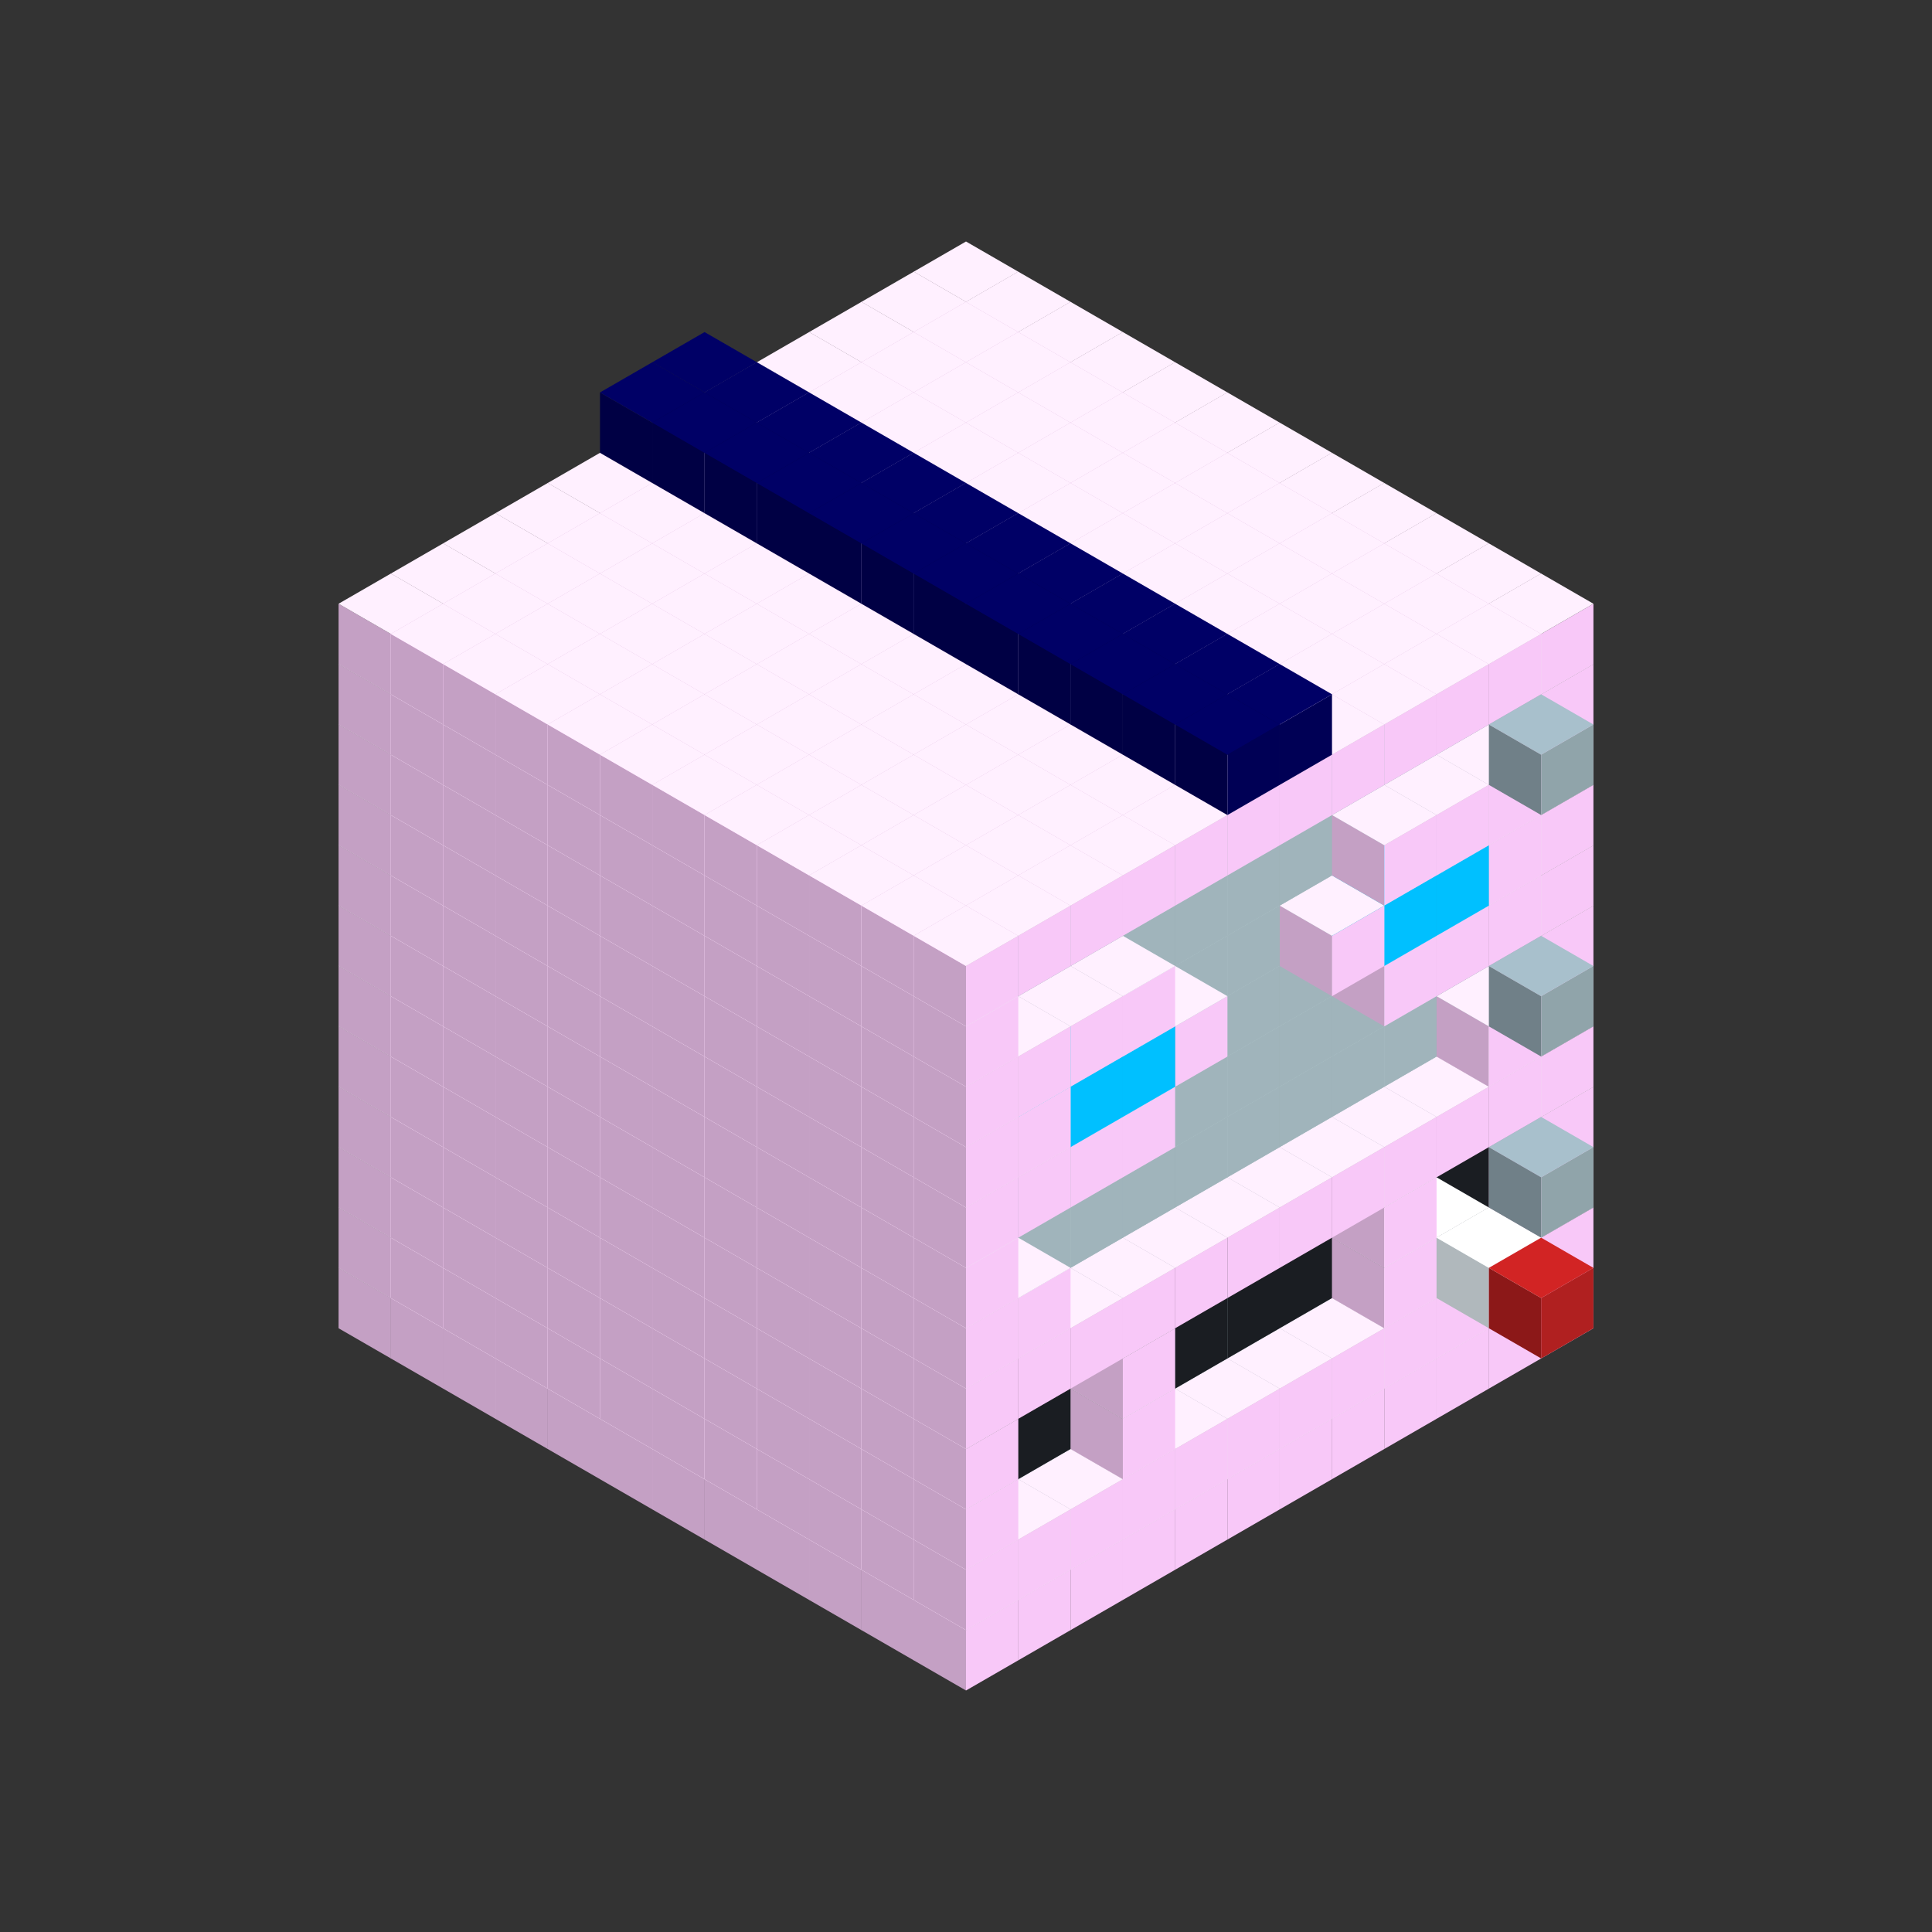 
<svg width='600' height='600' viewBox='4436371 5550000 3200000 3200000' xmlns='http://www.w3.org/2000/svg' xmlns:xlink='http://www.w3.org/1999/xlink'>
<rect x="4436371" y="5550000" width="3200000" height="3200000" fill="#333333" stroke="none"/>
<use xlink:href='#v-0x000000ca-1' transform='translate(983738,3600000)'/>
<use xlink:href='#v-0x000000ca-1' transform='translate(1070341,3650000)'/>
<use xlink:href='#v-0x000000ca-1' transform='translate(1156944,3700000)'/>
<use xlink:href='#v-0x000000ca-1' transform='translate(1243547,3750000)'/>
<use xlink:href='#v-0x000000ca-1' transform='translate(1330150,3800000)'/>
<use xlink:href='#v-0x000000ca-1' transform='translate(1416753,3850000)'/>
<use xlink:href='#v-0x000000ca-1' transform='translate(1503356,3900000)'/>
<use xlink:href='#v-0x000000ca-1' transform='translate(1589959,3950000)'/>
<use xlink:href='#v-0x000000ca-1' transform='translate(1676562,4000000)'/>
<use xlink:href='#v-0x000000ca-1' transform='translate(1763165,4050000)'/>
<use xlink:href='#v-0x000000ca-1' transform='translate(1849768,4100000)'/>
<use xlink:href='#v-0x000000ca-1' transform='translate(2889004,3600000)'/>
<use xlink:href='#v-0x000000ca-1' transform='translate(2802401,3650000)'/>
<use xlink:href='#v-0x000000ca-1' transform='translate(2715798,3700000)'/>
<use xlink:href='#v-0x000000ca-1' transform='translate(2629195,3750000)'/>
<use xlink:href='#v-0x000000ca-1' transform='translate(2542592,3800000)'/>
<use xlink:href='#v-0x000000ca-1' transform='translate(2455989,3850000)'/>
<use xlink:href='#v-0x000000ca-1' transform='translate(2369386,3900000)'/>
<use xlink:href='#v-0x000000ca-1' transform='translate(2282783,3950000)'/>
<use xlink:href='#v-0x000000ca-1' transform='translate(2196180,4000000)'/>
<use xlink:href='#v-0x000000ca-1' transform='translate(2109577,4050000)'/>
<use xlink:href='#v-0x000000ca-1' transform='translate(2022974,4100000)'/>
<use xlink:href='#v-0x000000ca-1' transform='translate(1936371,4150000)'/>
<use xlink:href='#v-0x000000ca-1' transform='translate(983738,3500000)'/>
<use xlink:href='#v-0x000000ca-1' transform='translate(1070341,3550000)'/>
<use xlink:href='#v-0x000000ca-1' transform='translate(1156944,3600000)'/>
<use xlink:href='#v-0x000000ca-1' transform='translate(1243547,3650000)'/>
<use xlink:href='#v-0x000000ca-1' transform='translate(1330150,3700000)'/>
<use xlink:href='#v-0x000000ca-1' transform='translate(1416753,3750000)'/>
<use xlink:href='#v-0x000000ca-1' transform='translate(1503356,3800000)'/>
<use xlink:href='#v-0x000000ca-1' transform='translate(1589959,3850000)'/>
<use xlink:href='#v-0x000000ca-1' transform='translate(1676562,3900000)'/>
<use xlink:href='#v-0x000000ca-1' transform='translate(1763165,3950000)'/>
<use xlink:href='#v-0x000000ca-2' transform='translate(2715798,3500000)'/>
<use xlink:href='#v-0x000000ca-2' transform='translate(2629195,3550000)'/>
<use xlink:href='#v-0x000000ca-2' transform='translate(2542592,3600000)'/>
<use xlink:href='#v-0x000000ca-2' transform='translate(2455989,3650000)'/>
<use xlink:href='#v-0x000000ca-2' transform='translate(2369386,3700000)'/>
<use xlink:href='#v-0x000000ca-2' transform='translate(2282783,3750000)'/>
<use xlink:href='#v-0x000000ca-2' transform='translate(2196180,3800000)'/>
<use xlink:href='#v-0x000000ca-2' transform='translate(2109577,3850000)'/>
<use xlink:href='#v-0x000000ca-2' transform='translate(2022974,3900000)'/>
<use xlink:href='#v-0x000000ca-2' transform='translate(1936371,3950000)'/>
<use xlink:href='#v-0x000000ca-1' transform='translate(1849768,4000000)'/>
<use xlink:href='#v-0x000000ca-1' transform='translate(2889004,3500000)'/>
<use xlink:href='#v-0x000000ca-1' transform='translate(2802401,3550000)'/>
<use xlink:href='#v-0x000000ca-1' transform='translate(2715798,3600000)'/>
<use xlink:href='#v-0x000000ca-1' transform='translate(2629195,3650000)'/>
<use xlink:href='#v-0x000000ca-1' transform='translate(2542592,3700000)'/>
<use xlink:href='#v-0x000000ca-1' transform='translate(2455989,3750000)'/>
<use xlink:href='#v-0x000000ca-1' transform='translate(2369386,3800000)'/>
<use xlink:href='#v-0x000000ca-1' transform='translate(2282783,3850000)'/>
<use xlink:href='#v-0x000000ca-1' transform='translate(2196180,3900000)'/>
<use xlink:href='#v-0x000000ca-1' transform='translate(2109577,3950000)'/>
<use xlink:href='#v-0x000000ca-1' transform='translate(2022974,4000000)'/>
<use xlink:href='#v-0x000000ca-1' transform='translate(1936371,4050000)'/>
<use xlink:href='#v-0x000000ca-1' transform='translate(983738,3400000)'/>
<use xlink:href='#v-0x000000ca-1' transform='translate(1070341,3450000)'/>
<use xlink:href='#v-0x000000ca-1' transform='translate(1156944,3500000)'/>
<use xlink:href='#v-0x000000ca-1' transform='translate(1243547,3550000)'/>
<use xlink:href='#v-0x000000ca-1' transform='translate(1330150,3600000)'/>
<use xlink:href='#v-0x000000ca-1' transform='translate(1416753,3650000)'/>
<use xlink:href='#v-0x000000ca-1' transform='translate(1503356,3700000)'/>
<use xlink:href='#v-0x000000ca-1' transform='translate(1589959,3750000)'/>
<use xlink:href='#v-0x000000ca-1' transform='translate(1676562,3800000)'/>
<use xlink:href='#v-0x000000ca-1' transform='translate(1763165,3850000)'/>
<use xlink:href='#v-0x000000ca-4' transform='translate(2715798,3400000)'/>
<use xlink:href='#v-0x000000ca-5' transform='translate(2629195,3450000)'/>
<use xlink:href='#v-0x000000ca-4' transform='translate(2542592,3500000)'/>
<use xlink:href='#v-0x000000ca-4' transform='translate(2455989,3550000)'/>
<use xlink:href='#v-0x000000ca-4' transform='translate(2369386,3600000)'/>
<use xlink:href='#v-0x000000ca-4' transform='translate(2282783,3650000)'/>
<use xlink:href='#v-0x000000ca-4' transform='translate(2196180,3700000)'/>
<use xlink:href='#v-0x000000ca-4' transform='translate(2109577,3750000)'/>
<use xlink:href='#v-0x000000ca-4' transform='translate(2022974,3800000)'/>
<use xlink:href='#v-0x000000ca-4' transform='translate(1936371,3850000)'/>
<use xlink:href='#v-0x000000ca-1' transform='translate(1849768,3900000)'/>
<use xlink:href='#v-0x000000ca-1' transform='translate(2889004,3400000)'/>
<use xlink:href='#v-0x000000ca-5' transform='translate(2715798,3500000)'/>
<use xlink:href='#v-0x000000ca-1' transform='translate(2629195,3550000)'/>
<use xlink:href='#v-0x000000ca-1' transform='translate(2196180,3800000)'/>
<use xlink:href='#v-0x000000ca-1' transform='translate(1936371,3950000)'/>
<use xlink:href='#v-0x000000ca-5' transform='translate(2802401,3550000)'/>
<use xlink:href='#v-0x000000ca-6' transform='translate(2889004,3600000)'/>
<use xlink:href='#v-0x000000ca-1' transform='translate(983738,3300000)'/>
<use xlink:href='#v-0x000000ca-1' transform='translate(1070341,3350000)'/>
<use xlink:href='#v-0x000000ca-1' transform='translate(1156944,3400000)'/>
<use xlink:href='#v-0x000000ca-1' transform='translate(1243547,3450000)'/>
<use xlink:href='#v-0x000000ca-1' transform='translate(1330150,3500000)'/>
<use xlink:href='#v-0x000000ca-1' transform='translate(1416753,3550000)'/>
<use xlink:href='#v-0x000000ca-1' transform='translate(1503356,3600000)'/>
<use xlink:href='#v-0x000000ca-1' transform='translate(1589959,3650000)'/>
<use xlink:href='#v-0x000000ca-1' transform='translate(1676562,3700000)'/>
<use xlink:href='#v-0x000000ca-1' transform='translate(1763165,3750000)'/>
<use xlink:href='#v-0x000000ca-4' transform='translate(2715798,3300000)'/>
<use xlink:href='#v-0x000000ca-4' transform='translate(2629195,3350000)'/>
<use xlink:href='#v-0x000000ca-4' transform='translate(2542592,3400000)'/>
<use xlink:href='#v-0x000000ca-4' transform='translate(2455989,3450000)'/>
<use xlink:href='#v-0x000000ca-4' transform='translate(2369386,3500000)'/>
<use xlink:href='#v-0x000000ca-4' transform='translate(2282783,3550000)'/>
<use xlink:href='#v-0x000000ca-4' transform='translate(2196180,3600000)'/>
<use xlink:href='#v-0x000000ca-4' transform='translate(2109577,3650000)'/>
<use xlink:href='#v-0x000000ca-4' transform='translate(2022974,3700000)'/>
<use xlink:href='#v-0x000000ca-4' transform='translate(1936371,3750000)'/>
<use xlink:href='#v-0x000000ca-1' transform='translate(1849768,3800000)'/>
<use xlink:href='#v-0x000000ca-1' transform='translate(2889004,3300000)'/>
<use xlink:href='#v-0x000000ca-1' transform='translate(2629195,3450000)'/>
<use xlink:href='#v-0x000000ca-1' transform='translate(2196180,3700000)'/>
<use xlink:href='#v-0x000000ca-1' transform='translate(1936371,3850000)'/>
<use xlink:href='#v-0x000000ca-1' transform='translate(983738,3200000)'/>
<use xlink:href='#v-0x000000ca-1' transform='translate(1070341,3250000)'/>
<use xlink:href='#v-0x000000ca-1' transform='translate(1156944,3300000)'/>
<use xlink:href='#v-0x000000ca-1' transform='translate(1243547,3350000)'/>
<use xlink:href='#v-0x000000ca-1' transform='translate(1330150,3400000)'/>
<use xlink:href='#v-0x000000ca-1' transform='translate(1416753,3450000)'/>
<use xlink:href='#v-0x000000ca-1' transform='translate(1503356,3500000)'/>
<use xlink:href='#v-0x000000ca-1' transform='translate(1589959,3550000)'/>
<use xlink:href='#v-0x000000ca-1' transform='translate(1676562,3600000)'/>
<use xlink:href='#v-0x000000ca-1' transform='translate(1763165,3650000)'/>
<use xlink:href='#v-0x000000ca-2' transform='translate(2715798,3200000)'/>
<use xlink:href='#v-0x000000ca-2' transform='translate(2629195,3250000)'/>
<use xlink:href='#v-0x000000ca-2' transform='translate(2542592,3300000)'/>
<use xlink:href='#v-0x000000ca-2' transform='translate(2455989,3350000)'/>
<use xlink:href='#v-0x000000ca-2' transform='translate(2369386,3400000)'/>
<use xlink:href='#v-0x000000ca-2' transform='translate(2282783,3450000)'/>
<use xlink:href='#v-0x000000ca-2' transform='translate(2196180,3500000)'/>
<use xlink:href='#v-0x000000ca-2' transform='translate(2109577,3550000)'/>
<use xlink:href='#v-0x000000ca-2' transform='translate(2022974,3600000)'/>
<use xlink:href='#v-0x000000ca-2' transform='translate(1936371,3650000)'/>
<use xlink:href='#v-0x000000ca-1' transform='translate(1849768,3700000)'/>
<use xlink:href='#v-0x000000ca-1' transform='translate(2889004,3200000)'/>
<use xlink:href='#v-0x000000ca-1' transform='translate(2802401,3250000)'/>
<use xlink:href='#v-0x000000ca-1' transform='translate(2715798,3300000)'/>
<use xlink:href='#v-0x000000ca-1' transform='translate(2629195,3350000)'/>
<use xlink:href='#v-0x000000ca-1' transform='translate(2542592,3400000)'/>
<use xlink:href='#v-0x000000ca-1' transform='translate(2455989,3450000)'/>
<use xlink:href='#v-0x000000ca-1' transform='translate(2369386,3500000)'/>
<use xlink:href='#v-0x000000ca-1' transform='translate(2282783,3550000)'/>
<use xlink:href='#v-0x000000ca-1' transform='translate(2196180,3600000)'/>
<use xlink:href='#v-0x000000ca-1' transform='translate(2109577,3650000)'/>
<use xlink:href='#v-0x000000ca-1' transform='translate(2022974,3700000)'/>
<use xlink:href='#v-0x000000ca-1' transform='translate(1936371,3750000)'/>
<use xlink:href='#v-0x000000ca-7' transform='translate(2889004,3400000)'/>
<use xlink:href='#v-0x000000ca-1' transform='translate(983738,3100000)'/>
<use xlink:href='#v-0x000000ca-1' transform='translate(1070341,3150000)'/>
<use xlink:href='#v-0x000000ca-1' transform='translate(1156944,3200000)'/>
<use xlink:href='#v-0x000000ca-1' transform='translate(1243547,3250000)'/>
<use xlink:href='#v-0x000000ca-1' transform='translate(1330150,3300000)'/>
<use xlink:href='#v-0x000000ca-1' transform='translate(1416753,3350000)'/>
<use xlink:href='#v-0x000000ca-1' transform='translate(1503356,3400000)'/>
<use xlink:href='#v-0x000000ca-1' transform='translate(1589959,3450000)'/>
<use xlink:href='#v-0x000000ca-1' transform='translate(1676562,3500000)'/>
<use xlink:href='#v-0x000000ca-1' transform='translate(1763165,3550000)'/>
<use xlink:href='#v-0x000000ca-2' transform='translate(2715798,3100000)'/>
<use xlink:href='#v-0x000000ca-2' transform='translate(2629195,3150000)'/>
<use xlink:href='#v-0x000000ca-2' transform='translate(2542592,3200000)'/>
<use xlink:href='#v-0x000000ca-2' transform='translate(2455989,3250000)'/>
<use xlink:href='#v-0x000000ca-2' transform='translate(2369386,3300000)'/>
<use xlink:href='#v-0x000000ca-2' transform='translate(2282783,3350000)'/>
<use xlink:href='#v-0x000000ca-2' transform='translate(2196180,3400000)'/>
<use xlink:href='#v-0x000000ca-2' transform='translate(2109577,3450000)'/>
<use xlink:href='#v-0x000000ca-2' transform='translate(2022974,3500000)'/>
<use xlink:href='#v-0x000000ca-2' transform='translate(1936371,3550000)'/>
<use xlink:href='#v-0x000000ca-1' transform='translate(1849768,3600000)'/>
<use xlink:href='#v-0x000000ca-1' transform='translate(2889004,3100000)'/>
<use xlink:href='#v-0x000000ca-1' transform='translate(2802401,3150000)'/>
<use xlink:href='#v-0x000000ca-1' transform='translate(2022974,3600000)'/>
<use xlink:href='#v-0x000000ca-1' transform='translate(1936371,3650000)'/>
<use xlink:href='#v-0x000000ca-1' transform='translate(983738,3000000)'/>
<use xlink:href='#v-0x000000ca-1' transform='translate(1070341,3050000)'/>
<use xlink:href='#v-0x000000ca-1' transform='translate(1156944,3100000)'/>
<use xlink:href='#v-0x000000ca-1' transform='translate(1243547,3150000)'/>
<use xlink:href='#v-0x000000ca-1' transform='translate(1330150,3200000)'/>
<use xlink:href='#v-0x000000ca-1' transform='translate(1416753,3250000)'/>
<use xlink:href='#v-0x000000ca-1' transform='translate(1503356,3300000)'/>
<use xlink:href='#v-0x000000ca-1' transform='translate(1589959,3350000)'/>
<use xlink:href='#v-0x000000ca-1' transform='translate(1676562,3400000)'/>
<use xlink:href='#v-0x000000ca-1' transform='translate(1763165,3450000)'/>
<use xlink:href='#v-0x000000ca-2' transform='translate(2715798,3000000)'/>
<use xlink:href='#v-0x000000ca-2' transform='translate(2629195,3050000)'/>
<use xlink:href='#v-0x000000ca-2' transform='translate(2542592,3100000)'/>
<use xlink:href='#v-0x000000ca-2' transform='translate(2455989,3150000)'/>
<use xlink:href='#v-0x000000ca-2' transform='translate(2369386,3200000)'/>
<use xlink:href='#v-0x000000ca-2' transform='translate(2282783,3250000)'/>
<use xlink:href='#v-0x000000ca-2' transform='translate(2196180,3300000)'/>
<use xlink:href='#v-0x000000ca-2' transform='translate(2109577,3350000)'/>
<use xlink:href='#v-0x000000ca-2' transform='translate(2022974,3400000)'/>
<use xlink:href='#v-0x000000ca-2' transform='translate(1936371,3450000)'/>
<use xlink:href='#v-0x000000ca-1' transform='translate(1849768,3500000)'/>
<use xlink:href='#v-0x000000ca-1' transform='translate(2889004,3000000)'/>
<use xlink:href='#v-0x000000ca-1' transform='translate(1936371,3550000)'/>
<use xlink:href='#v-0x000000ca-1' transform='translate(983738,2900000)'/>
<use xlink:href='#v-0x000000ca-1' transform='translate(1070341,2950000)'/>
<use xlink:href='#v-0x000000ca-1' transform='translate(1156944,3000000)'/>
<use xlink:href='#v-0x000000ca-1' transform='translate(1243547,3050000)'/>
<use xlink:href='#v-0x000000ca-1' transform='translate(1330150,3100000)'/>
<use xlink:href='#v-0x000000ca-1' transform='translate(1416753,3150000)'/>
<use xlink:href='#v-0x000000ca-1' transform='translate(1503356,3200000)'/>
<use xlink:href='#v-0x000000ca-1' transform='translate(1589959,3250000)'/>
<use xlink:href='#v-0x000000ca-1' transform='translate(1676562,3300000)'/>
<use xlink:href='#v-0x000000ca-1' transform='translate(1763165,3350000)'/>
<use xlink:href='#v-0x000000ca-2' transform='translate(2715798,2900000)'/>
<use xlink:href='#v-0x000000ca-2' transform='translate(2629195,2950000)'/>
<use xlink:href='#v-0x000000ca-2' transform='translate(2542592,3000000)'/>
<use xlink:href='#v-0x000000ca-2' transform='translate(2455989,3050000)'/>
<use xlink:href='#v-0x000000ca-2' transform='translate(2369386,3100000)'/>
<use xlink:href='#v-0x000000ca-2' transform='translate(2282783,3150000)'/>
<use xlink:href='#v-0x000000ca-2' transform='translate(2196180,3200000)'/>
<use xlink:href='#v-0x000000ca-2' transform='translate(2109577,3250000)'/>
<use xlink:href='#v-0x000000ca-2' transform='translate(2022974,3300000)'/>
<use xlink:href='#v-0x000000ca-2' transform='translate(1936371,3350000)'/>
<use xlink:href='#v-0x000000ca-1' transform='translate(1849768,3400000)'/>
<use xlink:href='#v-0x000000ca-1' transform='translate(2889004,2900000)'/>
<use xlink:href='#v-0x000000ca-1' transform='translate(2802401,2950000)'/>
<use xlink:href='#v-0x000000ca-1' transform='translate(2715798,3000000)'/>
<use xlink:href='#v-0x000000ca-1' transform='translate(2629195,3050000)'/>
<use xlink:href='#v-0x000000ca-1' transform='translate(2196180,3300000)'/>
<use xlink:href='#v-0x000000ca-1' transform='translate(2109577,3350000)'/>
<use xlink:href='#v-0x000000ca-1' transform='translate(2022974,3400000)'/>
<use xlink:href='#v-0x000000ca-1' transform='translate(1936371,3450000)'/>
<use xlink:href='#v-0x000000ca-7' transform='translate(2889004,3100000)'/>
<use xlink:href='#v-0x000000ca-1' transform='translate(983738,2800000)'/>
<use xlink:href='#v-0x000000ca-1' transform='translate(1070341,2850000)'/>
<use xlink:href='#v-0x000000ca-1' transform='translate(1156944,2900000)'/>
<use xlink:href='#v-0x000000ca-1' transform='translate(1243547,2950000)'/>
<use xlink:href='#v-0x000000ca-1' transform='translate(1330150,3000000)'/>
<use xlink:href='#v-0x000000ca-1' transform='translate(1416753,3050000)'/>
<use xlink:href='#v-0x000000ca-1' transform='translate(1503356,3100000)'/>
<use xlink:href='#v-0x000000ca-1' transform='translate(1589959,3150000)'/>
<use xlink:href='#v-0x000000ca-1' transform='translate(1676562,3200000)'/>
<use xlink:href='#v-0x000000ca-1' transform='translate(1763165,3250000)'/>
<use xlink:href='#v-0x000000ca-2' transform='translate(2715798,2800000)'/>
<use xlink:href='#v-0x000000ca-2' transform='translate(2629195,2850000)'/>
<use xlink:href='#v-0x000000ca-2' transform='translate(2542592,2900000)'/>
<use xlink:href='#v-0x000000ca-2' transform='translate(2455989,2950000)'/>
<use xlink:href='#v-0x000000ca-2' transform='translate(2369386,3000000)'/>
<use xlink:href='#v-0x000000ca-2' transform='translate(2282783,3050000)'/>
<use xlink:href='#v-0x000000ca-2' transform='translate(2196180,3100000)'/>
<use xlink:href='#v-0x000000ca-2' transform='translate(2109577,3150000)'/>
<use xlink:href='#v-0x000000ca-2' transform='translate(2022974,3200000)'/>
<use xlink:href='#v-0x000000ca-2' transform='translate(1936371,3250000)'/>
<use xlink:href='#v-0x000000ca-1' transform='translate(1849768,3300000)'/>
<use xlink:href='#v-0x000000ca-1' transform='translate(2889004,2800000)'/>
<use xlink:href='#v-0x000000ca-1' transform='translate(2802401,2850000)'/>
<use xlink:href='#v-0x000000ca-3' transform='translate(2715798,2900000)'/>
<use xlink:href='#v-0x000000ca-3' transform='translate(2629195,2950000)'/>
<use xlink:href='#v-0x000000ca-1' transform='translate(2542592,3000000)'/>
<use xlink:href='#v-0x000000ca-1' transform='translate(2282783,3150000)'/>
<use xlink:href='#v-0x000000ca-3' transform='translate(2196180,3200000)'/>
<use xlink:href='#v-0x000000ca-3' transform='translate(2109577,3250000)'/>
<use xlink:href='#v-0x000000ca-1' transform='translate(2022974,3300000)'/>
<use xlink:href='#v-0x000000ca-1' transform='translate(1936371,3350000)'/>
<use xlink:href='#v-0x000000ca-1' transform='translate(983738,2700000)'/>
<use xlink:href='#v-0x000000ca-1' transform='translate(1070341,2750000)'/>
<use xlink:href='#v-0x000000ca-1' transform='translate(1156944,2800000)'/>
<use xlink:href='#v-0x000000ca-1' transform='translate(1243547,2850000)'/>
<use xlink:href='#v-0x000000ca-1' transform='translate(1330150,2900000)'/>
<use xlink:href='#v-0x000000ca-1' transform='translate(1416753,2950000)'/>
<use xlink:href='#v-0x000000ca-1' transform='translate(1503356,3000000)'/>
<use xlink:href='#v-0x000000ca-1' transform='translate(1589959,3050000)'/>
<use xlink:href='#v-0x000000ca-1' transform='translate(1676562,3100000)'/>
<use xlink:href='#v-0x000000ca-1' transform='translate(1763165,3150000)'/>
<use xlink:href='#v-0x000000ca-2' transform='translate(2715798,2700000)'/>
<use xlink:href='#v-0x000000ca-2' transform='translate(2629195,2750000)'/>
<use xlink:href='#v-0x000000ca-2' transform='translate(2542592,2800000)'/>
<use xlink:href='#v-0x000000ca-2' transform='translate(2455989,2850000)'/>
<use xlink:href='#v-0x000000ca-2' transform='translate(2369386,2900000)'/>
<use xlink:href='#v-0x000000ca-2' transform='translate(2282783,2950000)'/>
<use xlink:href='#v-0x000000ca-2' transform='translate(2196180,3000000)'/>
<use xlink:href='#v-0x000000ca-2' transform='translate(2109577,3050000)'/>
<use xlink:href='#v-0x000000ca-2' transform='translate(2022974,3100000)'/>
<use xlink:href='#v-0x000000ca-2' transform='translate(1936371,3150000)'/>
<use xlink:href='#v-0x000000ca-1' transform='translate(1849768,3200000)'/>
<use xlink:href='#v-0x000000ca-1' transform='translate(2889004,2700000)'/>
<use xlink:href='#v-0x000000ca-1' transform='translate(2802401,2750000)'/>
<use xlink:href='#v-0x000000ca-1' transform='translate(2715798,2800000)'/>
<use xlink:href='#v-0x000000ca-1' transform='translate(2629195,2850000)'/>
<use xlink:href='#v-0x000000ca-1' transform='translate(2196180,3100000)'/>
<use xlink:href='#v-0x000000ca-1' transform='translate(2109577,3150000)'/>
<use xlink:href='#v-0x000000ca-1' transform='translate(2022974,3200000)'/>
<use xlink:href='#v-0x000000ca-1' transform='translate(1936371,3250000)'/>
<use xlink:href='#v-0x000000ca-1' transform='translate(983738,2600000)'/>
<use xlink:href='#v-0x000000ca-1' transform='translate(1070341,2650000)'/>
<use xlink:href='#v-0x000000ca-1' transform='translate(1156944,2700000)'/>
<use xlink:href='#v-0x000000ca-1' transform='translate(1243547,2750000)'/>
<use xlink:href='#v-0x000000ca-1' transform='translate(1330150,2800000)'/>
<use xlink:href='#v-0x000000ca-1' transform='translate(1416753,2850000)'/>
<use xlink:href='#v-0x000000ca-1' transform='translate(1503356,2900000)'/>
<use xlink:href='#v-0x000000ca-1' transform='translate(1589959,2950000)'/>
<use xlink:href='#v-0x000000ca-1' transform='translate(1676562,3000000)'/>
<use xlink:href='#v-0x000000ca-1' transform='translate(1763165,3050000)'/>
<use xlink:href='#v-0x000000ca-2' transform='translate(2715798,2600000)'/>
<use xlink:href='#v-0x000000ca-2' transform='translate(2629195,2650000)'/>
<use xlink:href='#v-0x000000ca-2' transform='translate(2542592,2700000)'/>
<use xlink:href='#v-0x000000ca-2' transform='translate(2455989,2750000)'/>
<use xlink:href='#v-0x000000ca-2' transform='translate(2369386,2800000)'/>
<use xlink:href='#v-0x000000ca-2' transform='translate(2282783,2850000)'/>
<use xlink:href='#v-0x000000ca-2' transform='translate(2196180,2900000)'/>
<use xlink:href='#v-0x000000ca-2' transform='translate(2109577,2950000)'/>
<use xlink:href='#v-0x000000ca-2' transform='translate(2022974,3000000)'/>
<use xlink:href='#v-0x000000ca-2' transform='translate(1936371,3050000)'/>
<use xlink:href='#v-0x000000ca-1' transform='translate(1849768,3100000)'/>
<use xlink:href='#v-0x000000ca-1' transform='translate(2889004,2600000)'/>
<use xlink:href='#v-0x000000ca-1' transform='translate(1936371,3150000)'/>
<use xlink:href='#v-0x000000ca-1' transform='translate(1936371,1950000)'/>
<use xlink:href='#v-0x000000ca-1' transform='translate(1849768,2000000)'/>
<use xlink:href='#v-0x000000ca-1' transform='translate(1763165,2050000)'/>
<use xlink:href='#v-0x000000ca-1' transform='translate(1676562,2100000)'/>
<use xlink:href='#v-0x000000ca-1' transform='translate(1589959,2150000)'/>
<use xlink:href='#v-0x000000ca-1' transform='translate(1503356,2200000)'/>
<use xlink:href='#v-0x000000ca-1' transform='translate(1416753,2250000)'/>
<use xlink:href='#v-0x000000ca-1' transform='translate(1330150,2300000)'/>
<use xlink:href='#v-0x000000ca-1' transform='translate(1243547,2350000)'/>
<use xlink:href='#v-0x000000ca-1' transform='translate(1156944,2400000)'/>
<use xlink:href='#v-0x000000ca-1' transform='translate(1070341,2450000)'/>
<use xlink:href='#v-0x000000ca-1' transform='translate(983738,2500000)'/>
<use xlink:href='#v-0x000000ca-1' transform='translate(2022974,2000000)'/>
<use xlink:href='#v-0x000000ca-1' transform='translate(1936371,2050000)'/>
<use xlink:href='#v-0x000000ca-1' transform='translate(1849768,2100000)'/>
<use xlink:href='#v-0x000000ca-1' transform='translate(1763165,2150000)'/>
<use xlink:href='#v-0x000000ca-1' transform='translate(1676562,2200000)'/>
<use xlink:href='#v-0x000000ca-1' transform='translate(1589959,2250000)'/>
<use xlink:href='#v-0x000000ca-1' transform='translate(1503356,2300000)'/>
<use xlink:href='#v-0x000000ca-1' transform='translate(1416753,2350000)'/>
<use xlink:href='#v-0x000000ca-1' transform='translate(1330150,2400000)'/>
<use xlink:href='#v-0x000000ca-1' transform='translate(1243547,2450000)'/>
<use xlink:href='#v-0x000000ca-1' transform='translate(1156944,2500000)'/>
<use xlink:href='#v-0x000000ca-1' transform='translate(1070341,2550000)'/>
<use xlink:href='#v-0x000000ca-1' transform='translate(2109577,2050000)'/>
<use xlink:href='#v-0x000000ca-1' transform='translate(2022974,2100000)'/>
<use xlink:href='#v-0x000000ca-1' transform='translate(1936371,2150000)'/>
<use xlink:href='#v-0x000000ca-1' transform='translate(1849768,2200000)'/>
<use xlink:href='#v-0x000000ca-1' transform='translate(1763165,2250000)'/>
<use xlink:href='#v-0x000000ca-1' transform='translate(1676562,2300000)'/>
<use xlink:href='#v-0x000000ca-1' transform='translate(1589959,2350000)'/>
<use xlink:href='#v-0x000000ca-1' transform='translate(1503356,2400000)'/>
<use xlink:href='#v-0x000000ca-1' transform='translate(1416753,2450000)'/>
<use xlink:href='#v-0x000000ca-1' transform='translate(1330150,2500000)'/>
<use xlink:href='#v-0x000000ca-1' transform='translate(1243547,2550000)'/>
<use xlink:href='#v-0x000000ca-1' transform='translate(1156944,2600000)'/>
<use xlink:href='#v-0x000000ca-1' transform='translate(2196180,2100000)'/>
<use xlink:href='#v-0x000000ca-1' transform='translate(2109577,2150000)'/>
<use xlink:href='#v-0x000000ca-1' transform='translate(2022974,2200000)'/>
<use xlink:href='#v-0x000000ca-1' transform='translate(1936371,2250000)'/>
<use xlink:href='#v-0x000000ca-1' transform='translate(1849768,2300000)'/>
<use xlink:href='#v-0x000000ca-1' transform='translate(1763165,2350000)'/>
<use xlink:href='#v-0x000000ca-1' transform='translate(1676562,2400000)'/>
<use xlink:href='#v-0x000000ca-1' transform='translate(1589959,2450000)'/>
<use xlink:href='#v-0x000000ca-1' transform='translate(1503356,2500000)'/>
<use xlink:href='#v-0x000000ca-1' transform='translate(1416753,2550000)'/>
<use xlink:href='#v-0x000000ca-1' transform='translate(1330150,2600000)'/>
<use xlink:href='#v-0x000000ca-1' transform='translate(1243547,2650000)'/>
<use xlink:href='#v-0x000000ca-1' transform='translate(2282783,2150000)'/>
<use xlink:href='#v-0x000000ca-1' transform='translate(2196180,2200000)'/>
<use xlink:href='#v-0x000000ca-1' transform='translate(2109577,2250000)'/>
<use xlink:href='#v-0x000000ca-1' transform='translate(2022974,2300000)'/>
<use xlink:href='#v-0x000000ca-1' transform='translate(1936371,2350000)'/>
<use xlink:href='#v-0x000000ca-1' transform='translate(1849768,2400000)'/>
<use xlink:href='#v-0x000000ca-1' transform='translate(1763165,2450000)'/>
<use xlink:href='#v-0x000000ca-1' transform='translate(1676562,2500000)'/>
<use xlink:href='#v-0x000000ca-1' transform='translate(1589959,2550000)'/>
<use xlink:href='#v-0x000000ca-1' transform='translate(1503356,2600000)'/>
<use xlink:href='#v-0x000000ca-1' transform='translate(1416753,2650000)'/>
<use xlink:href='#v-0x000000ca-1' transform='translate(1330150,2700000)'/>
<use xlink:href='#v-0x000000ca-1' transform='translate(2369386,2200000)'/>
<use xlink:href='#v-0x000000ca-1' transform='translate(2282783,2250000)'/>
<use xlink:href='#v-0x000000ca-1' transform='translate(2196180,2300000)'/>
<use xlink:href='#v-0x000000ca-1' transform='translate(2109577,2350000)'/>
<use xlink:href='#v-0x000000ca-1' transform='translate(2022974,2400000)'/>
<use xlink:href='#v-0x000000ca-1' transform='translate(1936371,2450000)'/>
<use xlink:href='#v-0x000000ca-1' transform='translate(1849768,2500000)'/>
<use xlink:href='#v-0x000000ca-1' transform='translate(1763165,2550000)'/>
<use xlink:href='#v-0x000000ca-1' transform='translate(1676562,2600000)'/>
<use xlink:href='#v-0x000000ca-1' transform='translate(1589959,2650000)'/>
<use xlink:href='#v-0x000000ca-1' transform='translate(1503356,2700000)'/>
<use xlink:href='#v-0x000000ca-1' transform='translate(1416753,2750000)'/>
<use xlink:href='#v-0x000000ca-1' transform='translate(2455989,2250000)'/>
<use xlink:href='#v-0x000000ca-1' transform='translate(2369386,2300000)'/>
<use xlink:href='#v-0x000000ca-1' transform='translate(2282783,2350000)'/>
<use xlink:href='#v-0x000000ca-1' transform='translate(2196180,2400000)'/>
<use xlink:href='#v-0x000000ca-1' transform='translate(2109577,2450000)'/>
<use xlink:href='#v-0x000000ca-1' transform='translate(2022974,2500000)'/>
<use xlink:href='#v-0x000000ca-1' transform='translate(1936371,2550000)'/>
<use xlink:href='#v-0x000000ca-1' transform='translate(1849768,2600000)'/>
<use xlink:href='#v-0x000000ca-1' transform='translate(1763165,2650000)'/>
<use xlink:href='#v-0x000000ca-1' transform='translate(1676562,2700000)'/>
<use xlink:href='#v-0x000000ca-1' transform='translate(1589959,2750000)'/>
<use xlink:href='#v-0x000000ca-1' transform='translate(1503356,2800000)'/>
<use xlink:href='#v-0x000000ca-1' transform='translate(2542592,2300000)'/>
<use xlink:href='#v-0x000000ca-1' transform='translate(2455989,2350000)'/>
<use xlink:href='#v-0x000000ca-1' transform='translate(2369386,2400000)'/>
<use xlink:href='#v-0x000000ca-1' transform='translate(2282783,2450000)'/>
<use xlink:href='#v-0x000000ca-1' transform='translate(2196180,2500000)'/>
<use xlink:href='#v-0x000000ca-1' transform='translate(2109577,2550000)'/>
<use xlink:href='#v-0x000000ca-1' transform='translate(2022974,2600000)'/>
<use xlink:href='#v-0x000000ca-1' transform='translate(1936371,2650000)'/>
<use xlink:href='#v-0x000000ca-1' transform='translate(1849768,2700000)'/>
<use xlink:href='#v-0x000000ca-1' transform='translate(1763165,2750000)'/>
<use xlink:href='#v-0x000000ca-1' transform='translate(1676562,2800000)'/>
<use xlink:href='#v-0x000000ca-1' transform='translate(1589959,2850000)'/>
<use xlink:href='#v-0x000000ca-1' transform='translate(2629195,2350000)'/>
<use xlink:href='#v-0x000000ca-1' transform='translate(2542592,2400000)'/>
<use xlink:href='#v-0x000000ca-1' transform='translate(2455989,2450000)'/>
<use xlink:href='#v-0x000000ca-1' transform='translate(2369386,2500000)'/>
<use xlink:href='#v-0x000000ca-1' transform='translate(2282783,2550000)'/>
<use xlink:href='#v-0x000000ca-1' transform='translate(2196180,2600000)'/>
<use xlink:href='#v-0x000000ca-1' transform='translate(2109577,2650000)'/>
<use xlink:href='#v-0x000000ca-1' transform='translate(2022974,2700000)'/>
<use xlink:href='#v-0x000000ca-1' transform='translate(1936371,2750000)'/>
<use xlink:href='#v-0x000000ca-1' transform='translate(1849768,2800000)'/>
<use xlink:href='#v-0x000000ca-1' transform='translate(1763165,2850000)'/>
<use xlink:href='#v-0x000000ca-1' transform='translate(1676562,2900000)'/>
<use xlink:href='#v-0x000000ca-1' transform='translate(2715798,2400000)'/>
<use xlink:href='#v-0x000000ca-1' transform='translate(2629195,2450000)'/>
<use xlink:href='#v-0x000000ca-1' transform='translate(2542592,2500000)'/>
<use xlink:href='#v-0x000000ca-1' transform='translate(2455989,2550000)'/>
<use xlink:href='#v-0x000000ca-1' transform='translate(2369386,2600000)'/>
<use xlink:href='#v-0x000000ca-1' transform='translate(2282783,2650000)'/>
<use xlink:href='#v-0x000000ca-1' transform='translate(2196180,2700000)'/>
<use xlink:href='#v-0x000000ca-1' transform='translate(2109577,2750000)'/>
<use xlink:href='#v-0x000000ca-1' transform='translate(2022974,2800000)'/>
<use xlink:href='#v-0x000000ca-1' transform='translate(1936371,2850000)'/>
<use xlink:href='#v-0x000000ca-1' transform='translate(1849768,2900000)'/>
<use xlink:href='#v-0x000000ca-1' transform='translate(1763165,2950000)'/>
<use xlink:href='#v-0x000000ca-1' transform='translate(2802401,2450000)'/>
<use xlink:href='#v-0x000000ca-1' transform='translate(2715798,2500000)'/>
<use xlink:href='#v-0x000000ca-1' transform='translate(2629195,2550000)'/>
<use xlink:href='#v-0x000000ca-1' transform='translate(2542592,2600000)'/>
<use xlink:href='#v-0x000000ca-1' transform='translate(2455989,2650000)'/>
<use xlink:href='#v-0x000000ca-1' transform='translate(2369386,2700000)'/>
<use xlink:href='#v-0x000000ca-1' transform='translate(2282783,2750000)'/>
<use xlink:href='#v-0x000000ca-1' transform='translate(2196180,2800000)'/>
<use xlink:href='#v-0x000000ca-1' transform='translate(2109577,2850000)'/>
<use xlink:href='#v-0x000000ca-1' transform='translate(2022974,2900000)'/>
<use xlink:href='#v-0x000000ca-1' transform='translate(1936371,2950000)'/>
<use xlink:href='#v-0x000000ca-1' transform='translate(1849768,3000000)'/>
<use xlink:href='#v-0x000000ca-1' transform='translate(2889004,2500000)'/>
<use xlink:href='#v-0x000000ca-1' transform='translate(2802401,2550000)'/>
<use xlink:href='#v-0x000000ca-1' transform='translate(2715798,2600000)'/>
<use xlink:href='#v-0x000000ca-1' transform='translate(2629195,2650000)'/>
<use xlink:href='#v-0x000000ca-1' transform='translate(2542592,2700000)'/>
<use xlink:href='#v-0x000000ca-1' transform='translate(2455989,2750000)'/>
<use xlink:href='#v-0x000000ca-1' transform='translate(2369386,2800000)'/>
<use xlink:href='#v-0x000000ca-1' transform='translate(2282783,2850000)'/>
<use xlink:href='#v-0x000000ca-1' transform='translate(2196180,2900000)'/>
<use xlink:href='#v-0x000000ca-1' transform='translate(2109577,2950000)'/>
<use xlink:href='#v-0x000000ca-1' transform='translate(2022974,3000000)'/>
<use xlink:href='#v-0x000000ca-1' transform='translate(1936371,3050000)'/>
<use xlink:href='#v-0x000000ca-7' transform='translate(2889004,2700000)'/>
<use xlink:href='#v-0x000000ca-8' transform='translate(1503356,2100000)'/>
<use xlink:href='#v-0x000000ca-8' transform='translate(1416753,2150000)'/>
<use xlink:href='#v-0x000000ca-8' transform='translate(1589959,2150000)'/>
<use xlink:href='#v-0x000000ca-8' transform='translate(1503356,2200000)'/>
<use xlink:href='#v-0x000000ca-8' transform='translate(1676562,2200000)'/>
<use xlink:href='#v-0x000000ca-8' transform='translate(1589959,2250000)'/>
<use xlink:href='#v-0x000000ca-8' transform='translate(1763165,2250000)'/>
<use xlink:href='#v-0x000000ca-8' transform='translate(1676562,2300000)'/>
<use xlink:href='#v-0x000000ca-8' transform='translate(1849768,2300000)'/>
<use xlink:href='#v-0x000000ca-8' transform='translate(1763165,2350000)'/>
<use xlink:href='#v-0x000000ca-8' transform='translate(1936371,2350000)'/>
<use xlink:href='#v-0x000000ca-8' transform='translate(1849768,2400000)'/>
<use xlink:href='#v-0x000000ca-8' transform='translate(2022974,2400000)'/>
<use xlink:href='#v-0x000000ca-8' transform='translate(1936371,2450000)'/>
<use xlink:href='#v-0x000000ca-8' transform='translate(2109577,2450000)'/>
<use xlink:href='#v-0x000000ca-8' transform='translate(2022974,2500000)'/>
<use xlink:href='#v-0x000000ca-8' transform='translate(2196180,2500000)'/>
<use xlink:href='#v-0x000000ca-8' transform='translate(2109577,2550000)'/>
<use xlink:href='#v-0x000000ca-8' transform='translate(2282783,2550000)'/>
<use xlink:href='#v-0x000000ca-8' transform='translate(2196180,2600000)'/>
<use xlink:href='#v-0x000000ca-8' transform='translate(2369386,2600000)'/>
<use xlink:href='#v-0x000000ca-8' transform='translate(2282783,2650000)'/>
<use xlink:href='#v-0x000000ca-8' transform='translate(2455989,2650000)'/>
<use xlink:href='#v-0x000000ca-8' transform='translate(2369386,2700000)'/>
<defs>
<g id='v-0x000000ca-1'>
<polygon points='4100000,4100000 4100000,4200000 4013397,4150000 4013397,4050000' fill='#c4a0c4'/>
<polygon points='4100000,4100000 4100000,4200000 4186602,4150000 4186602,4050000' fill='#f8c8f8'/>
<polygon points='4100000,4100000 4013397,4050000 4100000,4000000 4186602,4050000' fill='#fff0ff'/>
</g>
<g id='v-0x000000ca-2'>
<polygon points='4100000,4100000 4100000,4200000 4013397,4150000 4013397,4050000' fill='#809094'/>
<polygon points='4100000,4100000 4100000,4200000 4186602,4150000 4186602,4050000' fill='#a0b4bb'/>
<polygon points='4100000,4100000 4013397,4050000 4100000,4000000 4186602,4050000' fill='#c0d8de'/>
</g>
<g id='v-0x000000ca-3'>
<polygon points='4100000,4100000 4100000,4200000 4013397,4150000 4013397,4050000' fill='#0098cc'/>
<polygon points='4100000,4100000 4100000,4200000 4186602,4150000 4186602,4050000' fill='#00c0ff'/>
<polygon points='4100000,4100000 4013397,4050000 4100000,4000000 4186602,4050000' fill='#00e4ff'/>
</g>
<g id='v-0x000000ca-4'>
<polygon points='4100000,4100000 4100000,4200000 4013397,4150000 4013397,4050000' fill='#141418'/>
<polygon points='4100000,4100000 4100000,4200000 4186602,4150000 4186602,4050000' fill='#1a1d22'/>
<polygon points='4100000,4100000 4013397,4050000 4100000,4000000 4186602,4050000' fill='#1e1e24'/>
</g>
<g id='v-0x000000ca-5'>
<polygon points='4100000,4100000 4100000,4200000 4013397,4150000 4013397,4050000' fill='#b0b8bc'/>
<polygon points='4100000,4100000 4100000,4200000 4186602,4150000 4186602,4050000' fill='#e0e8ee'/>
<polygon points='4100000,4100000 4013397,4050000 4100000,4000000 4186602,4050000' fill='#ffffff'/>
</g>
<g id='v-0x000000ca-6'>
<polygon points='4100000,4100000 4100000,4200000 4013397,4150000 4013397,4050000' fill='#8c1818'/>
<polygon points='4100000,4100000 4100000,4200000 4186602,4150000 4186602,4050000' fill='#b02020'/>
<polygon points='4100000,4100000 4013397,4050000 4100000,4000000 4186602,4050000' fill='#d22424'/>
</g>
<g id='v-0x000000ca-7'>
<polygon points='4100000,4100000 4100000,4200000 4013397,4150000 4013397,4050000' fill='#708088'/>
<polygon points='4100000,4100000 4100000,4200000 4186602,4150000 4186602,4050000' fill='#90a4aa'/>
<polygon points='4100000,4100000 4013397,4050000 4100000,4000000 4186602,4050000' fill='#a8c0cc'/>
</g>
<g id='v-0x000000ca-8'>
<polygon points='4100000,4100000 4100000,4200000 4013397,4150000 4013397,4050000' fill='#000044'/>
<polygon points='4100000,4100000 4100000,4200000 4186602,4150000 4186602,4050000' fill='#000055'/>
<polygon points='4100000,4100000 4013397,4050000 4100000,4000000 4186602,4050000' fill='#000066'/>
</g>
</defs>
</svg>
